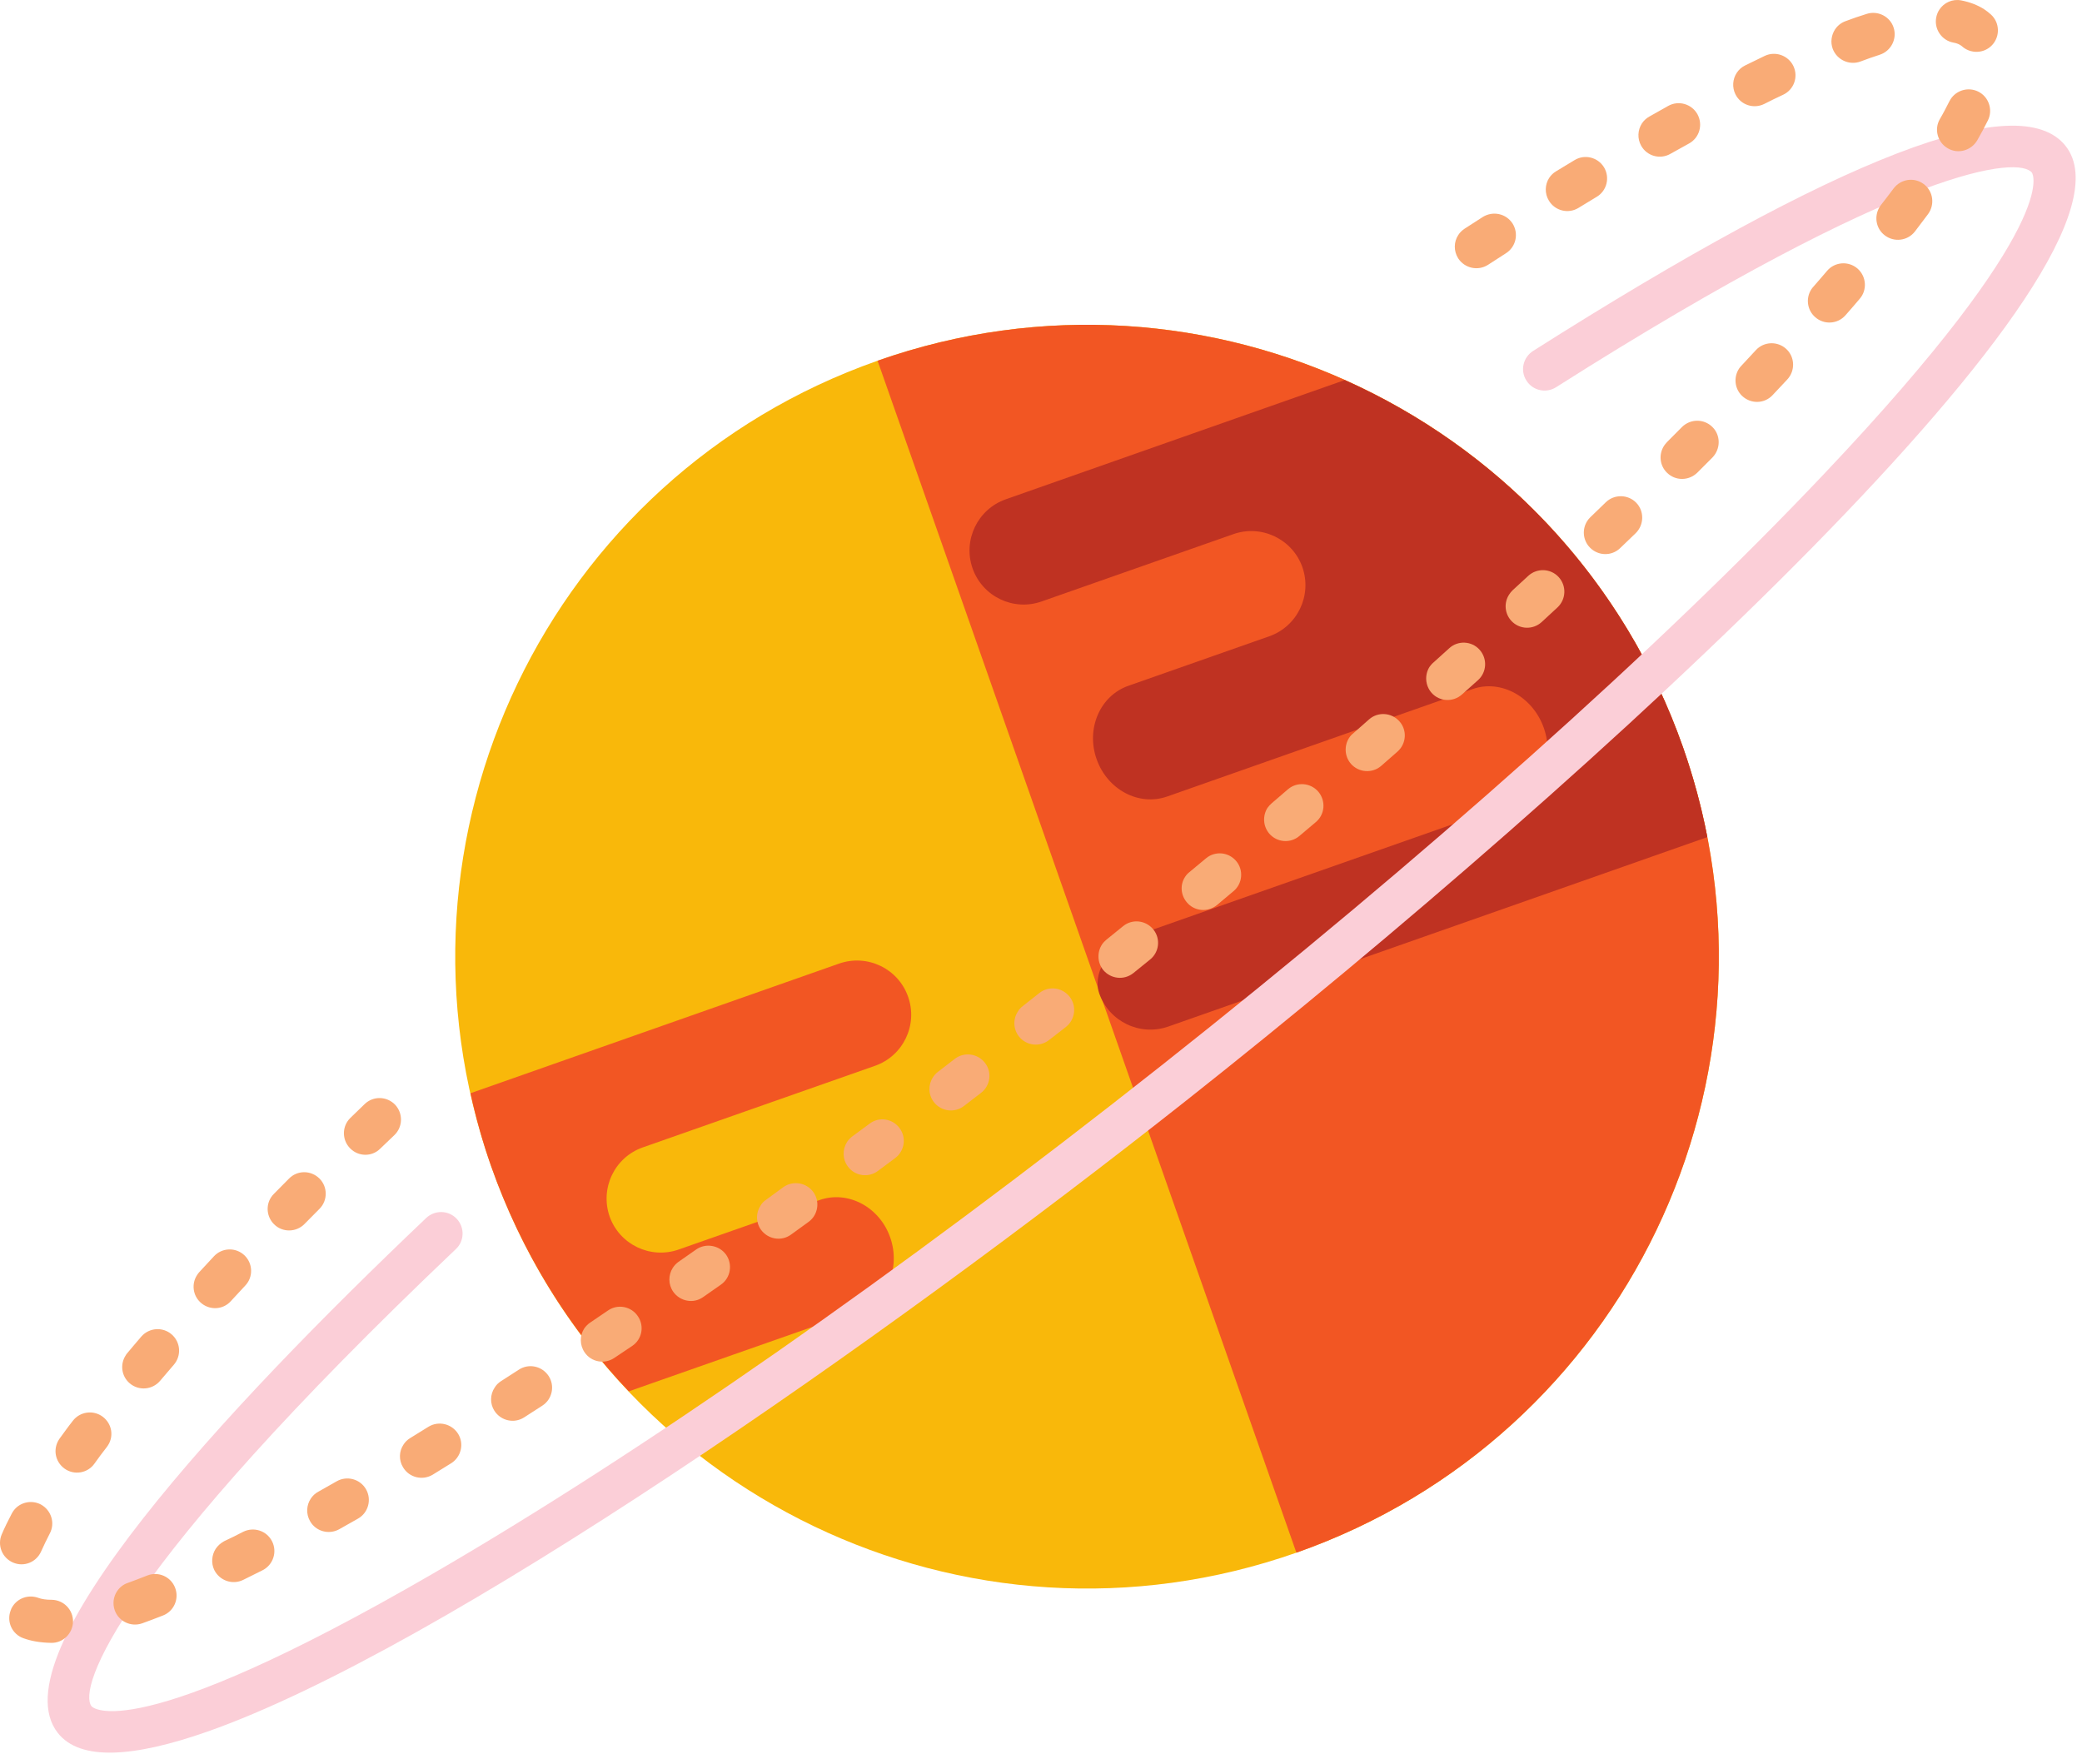 <svg width="157" height="133" viewBox="0 0 157 133" fill="none" xmlns="http://www.w3.org/2000/svg">
<path d="M126.909 56.34C135.628 81.162 122.58 108.352 97.759 117.076C72.948 125.796 45.753 112.744 37.035 87.933C28.313 63.113 41.36 35.925 66.177 27.2C90.992 18.473 118.181 31.518 126.909 56.34Z" fill="#F9B80A"/>
<path d="M66.177 27.2C90.992 18.473 118.181 31.519 126.909 56.34C135.628 81.163 122.58 108.352 97.759 117.076" fill="#F25623"/>
<path d="M101.4 28.659L75.843 37.648C73.717 38.396 72.596 40.729 73.339 42.855C74.088 44.986 76.423 46.105 78.555 45.349L93.003 40.276C95.127 39.528 97.464 40.649 98.211 42.765C98.955 44.897 97.839 47.229 95.709 47.979L85.077 51.715C82.956 52.463 81.879 54.941 82.693 57.239C83.503 59.547 85.876 60.805 88.008 60.061L109.821 52.391L111.057 51.952C113.183 51.215 115.587 52.524 116.421 54.899C117.249 57.268 116.204 59.805 114.085 60.556L86.375 70.292C83.079 71.445 82.453 73.674 82.891 74.908C83.637 77.032 85.968 78.148 88.092 77.407L115.257 67.864L124.551 64.596L128.748 63.12C128.304 60.852 127.7 58.588 126.909 56.34C122.389 43.491 112.92 33.817 101.4 28.659Z" fill="#BF3222"/>
<path d="M63.269 72.659L35.478 82.432C35.886 84.276 36.394 86.111 37.035 87.933C39.337 94.473 42.937 100.199 47.417 104.911L64.742 98.829C66.876 98.079 67.938 95.604 67.128 93.304C66.326 91.008 63.942 89.741 61.813 90.484L51.183 94.216C49.053 94.964 46.724 93.848 45.971 91.729C45.229 89.596 46.346 87.261 48.474 86.516L65.983 80.365C68.111 79.619 69.23 77.285 68.478 75.155C67.732 73.029 65.403 71.912 63.269 72.659Z" fill="#F25623"/>
<path d="M15.638 130.569C10.065 132.525 6.039 132.796 4.364 130.673C-0.276 124.798 16.907 106.318 32.143 91.836C32.795 91.224 33.817 91.246 34.434 91.894C35.056 92.552 35.024 93.573 34.383 94.177C8.741 118.541 5.855 127.342 6.906 128.662C6.933 128.702 9.824 131.877 32.643 118.657C48.245 109.614 67.755 96.013 87.576 80.345C107.396 64.678 125.142 48.842 137.534 35.752C155.674 16.604 153.251 13.046 153.222 13.018C152.262 11.796 143.938 12.324 117.34 29.198C116.584 29.678 115.583 29.454 115.108 28.701C114.619 27.95 114.852 26.949 115.602 26.466C138.755 11.781 152.262 6.578 155.764 11.006C162.746 19.848 120.008 58.83 89.583 82.882C66.456 101.168 33.294 124.364 15.638 130.569Z" fill="#FBCED7"/>
<path d="M147.095 7.472C147.539 6.797 148.423 6.539 149.172 6.904C149.971 7.3 150.3 8.275 149.905 9.079C149.66 9.56 149.401 10.063 149.097 10.587C148.645 11.352 147.653 11.635 146.887 11.188C146.107 10.747 145.836 9.752 146.279 8.983C146.555 8.515 146.785 8.061 146.999 7.64C147.029 7.577 147.061 7.521 147.095 7.472ZM141.755 15.577C141.783 15.543 141.807 15.512 141.833 15.465C142.169 15.045 142.487 14.615 142.792 14.211C143.337 13.491 144.345 13.34 145.061 13.876C145.783 14.407 145.916 15.424 145.395 16.139C145.075 16.567 144.745 17.007 144.399 17.457C143.853 18.161 142.832 18.291 142.121 17.74C141.448 17.227 141.303 16.283 141.755 15.577ZM136.589 21.817C136.627 21.755 136.681 21.693 136.731 21.633C137.092 21.227 137.435 20.82 137.779 20.42C138.359 19.741 139.384 19.661 140.068 20.247C140.745 20.837 140.819 21.865 140.236 22.532C139.892 22.937 139.535 23.355 139.164 23.772C138.573 24.444 137.551 24.509 136.879 23.912C136.269 23.379 136.156 22.481 136.589 21.817ZM131.135 27.799C131.185 27.728 131.247 27.643 131.315 27.577L132.413 26.395C133.023 25.739 134.052 25.709 134.709 26.321C135.356 26.932 135.384 27.952 134.781 28.607L133.669 29.793C133.059 30.449 132.035 30.477 131.377 29.86C130.801 29.323 130.715 28.448 131.135 27.799ZM125.488 33.605C125.547 33.519 125.62 33.429 125.697 33.343L126.833 32.201C127.469 31.572 128.484 31.56 129.128 32.195C129.759 32.813 129.759 33.84 129.14 34.489L127.988 35.643C127.347 36.264 126.335 36.276 125.695 35.635C125.144 35.091 125.072 34.237 125.488 33.605ZM146.24 0.733C146.589 0.199 147.231 -0.1 147.899 0.031C148.555 0.161 149.128 0.383 149.611 0.691C149.809 0.821 149.983 0.957 150.153 1.113C150.801 1.725 150.831 2.744 150.221 3.4C149.608 4.056 148.579 4.077 147.924 3.468C147.759 3.345 147.591 3.263 147.289 3.209C146.417 3.044 145.837 2.189 146.008 1.313C146.051 1.1 146.127 0.905 146.24 0.733ZM119.696 39.276C119.767 39.173 119.84 39.072 119.933 38.992L121.095 37.868C121.736 37.252 122.767 37.268 123.387 37.909C124.001 38.543 123.984 39.572 123.345 40.203L122.171 41.331C121.533 41.948 120.507 41.929 119.884 41.279C119.352 40.727 119.295 39.891 119.696 39.276ZM113.799 44.833C113.865 44.721 113.952 44.624 114.047 44.523L115.24 43.424C115.9 42.816 116.921 42.852 117.531 43.507C118.141 44.169 118.104 45.179 117.452 45.797L116.259 46.9C115.6 47.507 114.58 47.475 113.967 46.813C113.452 46.256 113.404 45.436 113.799 44.833ZM107.805 50.273C107.885 50.164 107.979 50.049 108.091 49.957L109.284 48.879C109.943 48.273 110.976 48.328 111.569 48.988C112.175 49.659 112.121 50.684 111.456 51.283L110.239 52.369C109.572 52.965 108.544 52.908 107.955 52.244C107.461 51.684 107.419 50.867 107.805 50.273ZM138.365 2.236C138.548 1.951 138.823 1.721 139.16 1.599C139.704 1.395 140.239 1.208 140.76 1.049C141.605 0.776 142.528 1.24 142.797 2.088C143.068 2.935 142.599 3.849 141.752 4.127C141.277 4.279 140.793 4.449 140.287 4.641C139.452 4.945 138.519 4.517 138.201 3.679C138.02 3.181 138.103 2.652 138.365 2.236ZM101.731 55.643C101.815 55.509 101.909 55.404 102.032 55.309L103.244 54.239C103.916 53.652 104.939 53.721 105.533 54.396C106.125 55.064 106.052 56.083 105.379 56.676L104.157 57.747C103.487 58.333 102.46 58.263 101.872 57.595C101.388 57.037 101.351 56.232 101.731 55.643ZM95.579 60.915C95.671 60.791 95.78 60.665 95.897 60.567L97.125 59.512C97.803 58.932 98.832 59.015 99.416 59.7C99.992 60.389 99.912 61.409 99.229 61.984L97.989 63.031C97.307 63.616 96.285 63.529 95.703 62.845C95.236 62.285 95.209 61.5 95.579 60.915ZM130.961 5.497C131.113 5.265 131.328 5.065 131.597 4.935C132.101 4.688 132.591 4.447 133.075 4.215C133.881 3.832 134.845 4.179 135.233 4.972C135.624 5.784 135.284 6.755 134.471 7.14C134.003 7.36 133.515 7.591 133.036 7.839C132.236 8.237 131.261 7.913 130.865 7.107C130.603 6.58 130.656 5.963 130.961 5.497ZM89.369 66.113C89.455 65.976 89.567 65.856 89.701 65.752L90.948 64.715C91.632 64.148 92.649 64.239 93.225 64.933C93.793 65.612 93.697 66.641 93.009 67.203L91.767 68.245C91.071 68.815 90.048 68.716 89.484 68.023C89.021 67.464 88.984 66.688 89.369 66.113ZM123.811 9.309C123.953 9.095 124.149 8.912 124.38 8.785L125.796 7.987C126.576 7.549 127.564 7.833 128 8.611C128.433 9.399 128.156 10.384 127.372 10.817L125.957 11.603C125.183 12.043 124.197 11.773 123.759 10.992C123.451 10.444 123.499 9.796 123.811 9.309ZM83.095 71.224C83.187 71.083 83.301 70.963 83.436 70.852L84.693 69.833C85.381 69.272 86.407 69.381 86.971 70.085C87.533 70.775 87.42 71.795 86.724 72.353L85.471 73.368C84.768 73.935 83.755 73.824 83.181 73.128C82.744 72.569 82.723 71.797 83.095 71.224ZM76.759 76.269C76.844 76.121 76.963 75.989 77.112 75.873L78.377 74.875C79.08 74.321 80.093 74.443 80.655 75.152C81.204 75.843 81.087 76.868 80.391 77.425L79.109 78.421C78.403 78.973 77.383 78.853 76.833 78.147C76.396 77.584 76.384 76.831 76.759 76.269ZM116.825 13.409C116.953 13.215 117.125 13.044 117.343 12.915L118.732 12.075C119.499 11.605 120.493 11.857 120.956 12.616C121.417 13.383 121.172 14.388 120.401 14.843L119.023 15.681C118.259 16.144 117.261 15.896 116.803 15.136C116.464 14.584 116.497 13.909 116.825 13.409ZM70.352 81.232C70.451 81.079 70.571 80.939 70.723 80.824L72.001 79.84C72.709 79.296 73.727 79.431 74.275 80.144C74.823 80.843 74.688 81.861 73.98 82.404L72.691 83.396C71.976 83.943 70.964 83.805 70.42 83.099C69.988 82.536 69.987 81.789 70.352 81.232ZM109.968 17.717C110.088 17.527 110.253 17.372 110.444 17.243L111.813 16.361C112.581 15.885 113.575 16.103 114.061 16.855C114.537 17.615 114.319 18.617 113.559 19.097L112.209 19.968C111.453 20.452 110.451 20.233 109.961 19.483C109.609 18.927 109.625 18.233 109.968 17.717ZM63.876 86.105C63.979 85.953 64.108 85.812 64.267 85.691L65.571 84.731C66.277 84.187 67.292 84.333 67.832 85.06C68.371 85.777 68.215 86.789 67.501 87.324L66.207 88.288C65.491 88.828 64.467 88.684 63.94 87.963C63.523 87.408 63.517 86.668 63.876 86.105ZM57.353 90.905C57.448 90.736 57.587 90.588 57.759 90.475L59.063 89.519C59.787 89 60.799 89.157 61.329 89.88C61.851 90.596 61.694 91.617 60.964 92.14L59.65 93.093C58.923 93.623 57.913 93.449 57.385 92.728C56.988 92.172 56.99 91.444 57.353 90.905ZM50.737 95.595C50.852 95.416 50.992 95.271 51.173 95.14L52.496 94.216C53.221 93.709 54.236 93.888 54.755 94.608C55.264 95.341 55.098 96.351 54.362 96.867L53.019 97.805C52.295 98.325 51.278 98.129 50.769 97.404C50.38 96.848 50.39 96.133 50.737 95.595ZM44.055 100.172C44.181 99.997 44.328 99.84 44.515 99.719L45.852 98.812C46.588 98.304 47.6 98.501 48.099 99.245C48.61 99.983 48.414 100.996 47.669 101.491L46.328 102.389C45.587 102.893 44.574 102.705 44.082 101.967C43.699 101.403 43.717 100.7 44.055 100.172ZM37.302 104.628C37.415 104.44 37.574 104.273 37.773 104.148L39.133 103.272C39.876 102.789 40.88 102.999 41.376 103.76C41.854 104.499 41.649 105.503 40.897 105.989L39.529 106.872C38.775 107.361 37.773 107.135 37.285 106.383C36.931 105.835 36.958 105.139 37.302 104.628ZM30.428 108.925C30.556 108.724 30.726 108.557 30.94 108.429L32.307 107.583C33.071 107.113 34.07 107.353 34.547 108.116C35.013 108.872 34.772 109.868 34.012 110.339L32.627 111.197C31.862 111.656 30.859 111.415 30.398 110.647C30.06 110.099 30.089 109.429 30.428 108.925ZM23.433 113.004C23.57 112.793 23.76 112.608 24.001 112.48C24.456 112.227 24.918 111.955 25.391 111.692C26.169 111.251 27.161 111.521 27.602 112.297C28.044 113.073 27.772 114.068 27.001 114.505C26.521 114.773 26.044 115.047 25.576 115.311C24.79 115.744 23.799 115.464 23.373 114.685C23.067 114.143 23.109 113.491 23.433 113.004ZM16.262 116.789C16.42 116.549 16.64 116.356 16.901 116.211C17.377 115.991 17.859 115.753 18.333 115.504C19.131 115.105 20.107 115.412 20.515 116.217C20.919 117.012 20.605 117.991 19.802 118.399C19.302 118.644 18.819 118.897 18.331 119.131C17.529 119.521 16.561 119.187 16.158 118.383C15.907 117.86 15.967 117.252 16.262 116.789ZM8.823 119.989C9.012 119.703 9.29 119.471 9.633 119.357C10.113 119.177 10.607 119.003 11.108 118.796C11.943 118.472 12.877 118.879 13.202 119.715C13.531 120.552 13.117 121.489 12.294 121.811C11.749 122.025 11.229 122.22 10.719 122.405C9.881 122.697 8.957 122.267 8.652 121.421C8.477 120.924 8.555 120.395 8.823 119.989ZM26.196 84.565C26.258 84.472 26.333 84.377 26.422 84.292L27.5 83.249C28.139 82.631 29.162 82.648 29.789 83.292C30.403 83.94 30.387 84.967 29.741 85.589L28.669 86.615C28.036 87.244 27.015 87.221 26.394 86.579C25.857 86.027 25.79 85.187 26.196 84.565ZM0.957 121.119C1.36 120.495 2.15 120.219 2.881 120.48C3.131 120.575 3.49 120.632 3.907 120.629C4.802 120.643 5.518 121.379 5.506 122.277C5.484 123.172 4.751 123.897 3.859 123.876C3.073 123.863 2.357 123.747 1.749 123.52C0.914 123.217 0.485 122.281 0.799 121.448C0.835 121.327 0.888 121.217 0.957 121.119ZM20.443 90.279C20.506 90.185 20.571 90.1 20.652 90.023L21.791 88.871C22.417 88.231 23.438 88.225 24.084 88.859C24.718 89.483 24.721 90.516 24.097 91.145L22.963 92.291C22.339 92.928 21.305 92.947 20.67 92.316C20.112 91.767 20.029 90.908 20.443 90.279ZM14.861 96.144C14.912 96.065 14.961 95.987 15.025 95.924L16.136 94.724C16.75 94.069 17.774 94.037 18.426 94.647C19.071 95.255 19.117 96.284 18.492 96.939L17.4 98.117C16.8 98.783 15.767 98.812 15.114 98.203C14.531 97.667 14.435 96.784 14.861 96.144ZM9.483 102.191C9.515 102.128 9.555 102.076 9.6 102.028C9.943 101.612 10.299 101.203 10.659 100.777C11.25 100.104 12.275 100.033 12.944 100.616C13.625 101.208 13.694 102.224 13.109 102.905C12.757 103.308 12.412 103.717 12.071 104.119C11.49 104.804 10.464 104.885 9.786 104.309C9.153 103.776 9.038 102.865 9.483 102.191ZM0.969 113.989C1.412 113.297 2.333 113.052 3.078 113.441C3.863 113.867 4.175 114.836 3.753 115.632C3.51 116.097 3.299 116.551 3.104 116.975C2.746 117.801 1.802 118.176 0.982 117.82C0.155 117.465 -0.222 116.511 0.134 115.689C0.345 115.195 0.604 114.667 0.889 114.124C0.911 114.075 0.937 114.036 0.969 113.989ZM4.452 108.536C4.461 108.519 4.478 108.493 4.493 108.475C4.815 108.039 5.13 107.588 5.484 107.143C6.022 106.432 7.04 106.293 7.751 106.828C8.458 107.365 8.626 108.356 8.063 109.099C7.727 109.525 7.412 109.951 7.114 110.372C6.596 111.092 5.586 111.255 4.865 110.736C4.151 110.219 3.98 109.264 4.452 108.536Z" fill="#F9AB76"/>
</svg>
